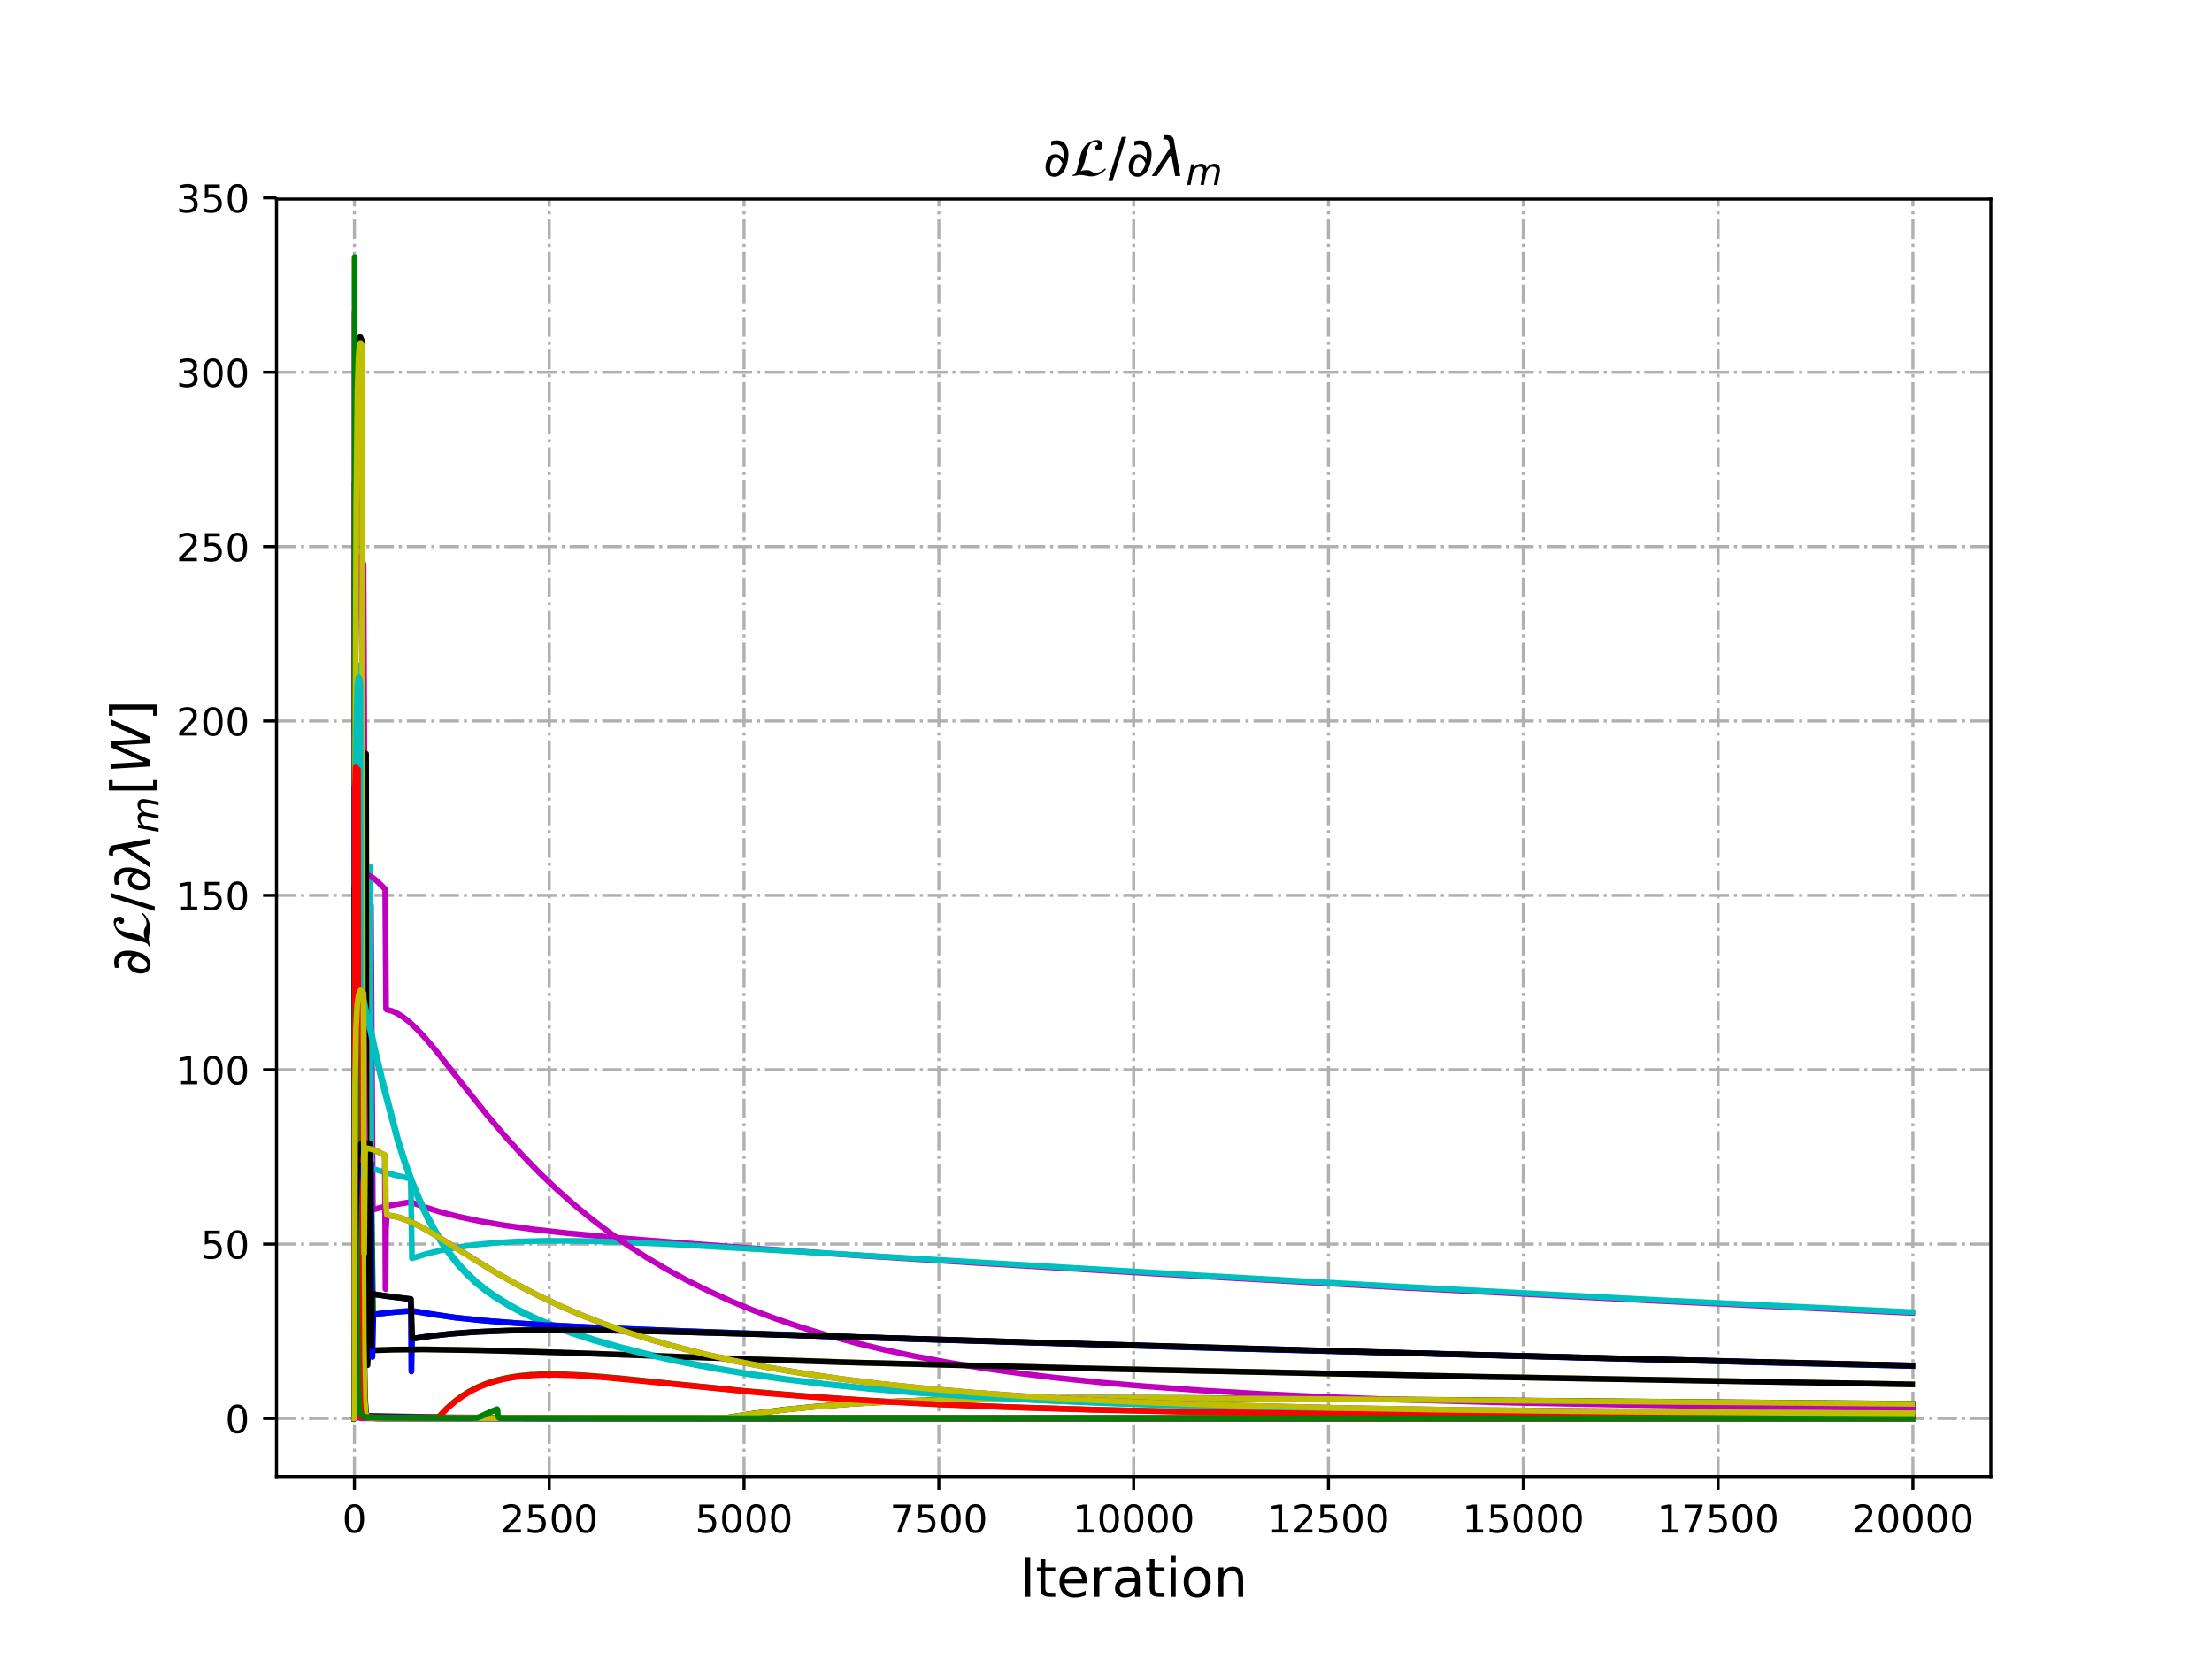 <?xml version="1.0" encoding="utf-8" standalone="no"?>
<!DOCTYPE svg PUBLIC "-//W3C//DTD SVG 1.1//EN"
  "http://www.w3.org/Graphics/SVG/1.1/DTD/svg11.dtd">
<!-- Created with matplotlib (http://matplotlib.org/) -->
<svg height="432pt" version="1.1" viewBox="0 0 576 432" width="576pt" xmlns="http://www.w3.org/2000/svg" xmlns:xlink="http://www.w3.org/1999/xlink">
 <defs>
  <style type="text/css">
*{stroke-linecap:butt;stroke-linejoin:round;}
  </style>
 </defs>
 <g id="figure_1">
  <g id="patch_1">
   <path d="M 0 432 
L 576 432 
L 576 0 
L 0 0 
z
" style="fill:#ffffff;"/>
  </g>
  <g id="axes_1">
   <g id="patch_2">
    <path d="M 72 384.48 
L 518.4 384.48 
L 518.4 51.84 
L 72 51.84 
z
" style="fill:#ffffff;"/>
   </g>
   <g id="matplotlib.axis_1">
    <g id="xtick_1">
     <g id="line2d_1">
      <path clip-path="url(#p7ceddb4a56)" d="M 92.291 384.48 
L 92.291 51.84 
" style="fill:none;stroke:#b0b0b0;stroke-dasharray:5.12,1.28,0.8,1.28;stroke-dashoffset:0;stroke-width:0.8;"/>
     </g>
     <g id="line2d_2">
      <defs>
       <path d="M 0 0 
L 0 3.5 
" id="mc421389cea" style="stroke:#000000;stroke-width:0.8;"/>
      </defs>
      <g>
       <use style="stroke:#000000;stroke-width:0.8;" x="92.291" xlink:href="#mc421389cea" y="384.48"/>
      </g>
     </g>
     <g id="text_1">
      <!-- 0 -->
      <defs>
       <path d="M 31.781 66.406 
Q 24.172 66.406 20.328 58.906 
Q 16.5 51.422 16.5 36.375 
Q 16.5 21.391 20.328 13.891 
Q 24.172 6.391 31.781 6.391 
Q 39.453 6.391 43.281 13.891 
Q 47.125 21.391 47.125 36.375 
Q 47.125 51.422 43.281 58.906 
Q 39.453 66.406 31.781 66.406 
z
M 31.781 74.219 
Q 44.047 74.219 50.516 64.516 
Q 56.984 54.828 56.984 36.375 
Q 56.984 17.969 50.516 8.266 
Q 44.047 -1.422 31.781 -1.422 
Q 19.531 -1.422 13.062 8.266 
Q 6.594 17.969 6.594 36.375 
Q 6.594 54.828 13.062 64.516 
Q 19.531 74.219 31.781 74.219 
z
" id="DejaVuSans-30"/>
      </defs>
      <g transform="translate(89.11 399.078)scale(0.1 -0.1)">
       <use xlink:href="#DejaVuSans-30"/>
      </g>
     </g>
    </g>
    <g id="xtick_2">
     <g id="line2d_3">
      <path clip-path="url(#p7ceddb4a56)" d="M 143.018 384.48 
L 143.018 51.84 
" style="fill:none;stroke:#b0b0b0;stroke-dasharray:5.12,1.28,0.8,1.28;stroke-dashoffset:0;stroke-width:0.8;"/>
     </g>
     <g id="line2d_4">
      <g>
       <use style="stroke:#000000;stroke-width:0.8;" x="143.018" xlink:href="#mc421389cea" y="384.48"/>
      </g>
     </g>
     <g id="text_2">
      <!-- 2500 -->
      <defs>
       <path d="M 19.188 8.297 
L 53.609 8.297 
L 53.609 0 
L 7.328 0 
L 7.328 8.297 
Q 12.938 14.109 22.625 23.891 
Q 32.328 33.688 34.812 36.531 
Q 39.547 41.844 41.422 45.531 
Q 43.312 49.219 43.312 52.781 
Q 43.312 58.594 39.234 62.25 
Q 35.156 65.922 28.609 65.922 
Q 23.969 65.922 18.812 64.312 
Q 13.672 62.703 7.812 59.422 
L 7.812 69.391 
Q 13.766 71.781 18.938 73 
Q 24.125 74.219 28.422 74.219 
Q 39.75 74.219 46.484 68.547 
Q 53.219 62.891 53.219 53.422 
Q 53.219 48.922 51.531 44.891 
Q 49.859 40.875 45.406 35.406 
Q 44.188 33.984 37.641 27.219 
Q 31.109 20.453 19.188 8.297 
z
" id="DejaVuSans-32"/>
       <path d="M 10.797 72.906 
L 49.516 72.906 
L 49.516 64.594 
L 19.828 64.594 
L 19.828 46.734 
Q 21.969 47.469 24.109 47.828 
Q 26.266 48.188 28.422 48.188 
Q 40.625 48.188 47.75 41.5 
Q 54.891 34.812 54.891 23.391 
Q 54.891 11.625 47.562 5.094 
Q 40.234 -1.422 26.906 -1.422 
Q 22.312 -1.422 17.547 -0.641 
Q 12.797 0.141 7.719 1.703 
L 7.719 11.625 
Q 12.109 9.234 16.797 8.062 
Q 21.484 6.891 26.703 6.891 
Q 35.156 6.891 40.078 11.328 
Q 45.016 15.766 45.016 23.391 
Q 45.016 31 40.078 35.438 
Q 35.156 39.891 26.703 39.891 
Q 22.75 39.891 18.812 39.016 
Q 14.891 38.141 10.797 36.281 
z
" id="DejaVuSans-35"/>
      </defs>
      <g transform="translate(130.293 399.078)scale(0.1 -0.1)">
       <use xlink:href="#DejaVuSans-32"/>
       <use x="63.623" xlink:href="#DejaVuSans-35"/>
       <use x="127.246" xlink:href="#DejaVuSans-30"/>
       <use x="190.869" xlink:href="#DejaVuSans-30"/>
      </g>
     </g>
    </g>
    <g id="xtick_3">
     <g id="line2d_5">
      <path clip-path="url(#p7ceddb4a56)" d="M 193.745 384.48 
L 193.745 51.84 
" style="fill:none;stroke:#b0b0b0;stroke-dasharray:5.12,1.28,0.8,1.28;stroke-dashoffset:0;stroke-width:0.8;"/>
     </g>
     <g id="line2d_6">
      <g>
       <use style="stroke:#000000;stroke-width:0.8;" x="193.745" xlink:href="#mc421389cea" y="384.48"/>
      </g>
     </g>
     <g id="text_3">
      <!-- 5000 -->
      <g transform="translate(181.02 399.078)scale(0.1 -0.1)">
       <use xlink:href="#DejaVuSans-35"/>
       <use x="63.623" xlink:href="#DejaVuSans-30"/>
       <use x="127.246" xlink:href="#DejaVuSans-30"/>
       <use x="190.869" xlink:href="#DejaVuSans-30"/>
      </g>
     </g>
    </g>
    <g id="xtick_4">
     <g id="line2d_7">
      <path clip-path="url(#p7ceddb4a56)" d="M 244.473 384.48 
L 244.473 51.84 
" style="fill:none;stroke:#b0b0b0;stroke-dasharray:5.12,1.28,0.8,1.28;stroke-dashoffset:0;stroke-width:0.8;"/>
     </g>
     <g id="line2d_8">
      <g>
       <use style="stroke:#000000;stroke-width:0.8;" x="244.473" xlink:href="#mc421389cea" y="384.48"/>
      </g>
     </g>
     <g id="text_4">
      <!-- 7500 -->
      <defs>
       <path d="M 8.203 72.906 
L 55.078 72.906 
L 55.078 68.703 
L 28.609 0 
L 18.312 0 
L 43.219 64.594 
L 8.203 64.594 
z
" id="DejaVuSans-37"/>
      </defs>
      <g transform="translate(231.748 399.078)scale(0.1 -0.1)">
       <use xlink:href="#DejaVuSans-37"/>
       <use x="63.623" xlink:href="#DejaVuSans-35"/>
       <use x="127.246" xlink:href="#DejaVuSans-30"/>
       <use x="190.869" xlink:href="#DejaVuSans-30"/>
      </g>
     </g>
    </g>
    <g id="xtick_5">
     <g id="line2d_9">
      <path clip-path="url(#p7ceddb4a56)" d="M 295.2 384.48 
L 295.2 51.84 
" style="fill:none;stroke:#b0b0b0;stroke-dasharray:5.12,1.28,0.8,1.28;stroke-dashoffset:0;stroke-width:0.8;"/>
     </g>
     <g id="line2d_10">
      <g>
       <use style="stroke:#000000;stroke-width:0.8;" x="295.2" xlink:href="#mc421389cea" y="384.48"/>
      </g>
     </g>
     <g id="text_5">
      <!-- 10000 -->
      <defs>
       <path d="M 12.406 8.297 
L 28.516 8.297 
L 28.516 63.922 
L 10.984 60.406 
L 10.984 69.391 
L 28.422 72.906 
L 38.281 72.906 
L 38.281 8.297 
L 54.391 8.297 
L 54.391 0 
L 12.406 0 
z
" id="DejaVuSans-31"/>
      </defs>
      <g transform="translate(279.294 399.078)scale(0.1 -0.1)">
       <use xlink:href="#DejaVuSans-31"/>
       <use x="63.623" xlink:href="#DejaVuSans-30"/>
       <use x="127.246" xlink:href="#DejaVuSans-30"/>
       <use x="190.869" xlink:href="#DejaVuSans-30"/>
       <use x="254.492" xlink:href="#DejaVuSans-30"/>
      </g>
     </g>
    </g>
    <g id="xtick_6">
     <g id="line2d_11">
      <path clip-path="url(#p7ceddb4a56)" d="M 345.927 384.48 
L 345.927 51.84 
" style="fill:none;stroke:#b0b0b0;stroke-dasharray:5.12,1.28,0.8,1.28;stroke-dashoffset:0;stroke-width:0.8;"/>
     </g>
     <g id="line2d_12">
      <g>
       <use style="stroke:#000000;stroke-width:0.8;" x="345.927" xlink:href="#mc421389cea" y="384.48"/>
      </g>
     </g>
     <g id="text_6">
      <!-- 12500 -->
      <g transform="translate(330.021 399.078)scale(0.1 -0.1)">
       <use xlink:href="#DejaVuSans-31"/>
       <use x="63.623" xlink:href="#DejaVuSans-32"/>
       <use x="127.246" xlink:href="#DejaVuSans-35"/>
       <use x="190.869" xlink:href="#DejaVuSans-30"/>
       <use x="254.492" xlink:href="#DejaVuSans-30"/>
      </g>
     </g>
    </g>
    <g id="xtick_7">
     <g id="line2d_13">
      <path clip-path="url(#p7ceddb4a56)" d="M 396.655 384.48 
L 396.655 51.84 
" style="fill:none;stroke:#b0b0b0;stroke-dasharray:5.12,1.28,0.8,1.28;stroke-dashoffset:0;stroke-width:0.8;"/>
     </g>
     <g id="line2d_14">
      <g>
       <use style="stroke:#000000;stroke-width:0.8;" x="396.655" xlink:href="#mc421389cea" y="384.48"/>
      </g>
     </g>
     <g id="text_7">
      <!-- 15000 -->
      <g transform="translate(380.748 399.078)scale(0.1 -0.1)">
       <use xlink:href="#DejaVuSans-31"/>
       <use x="63.623" xlink:href="#DejaVuSans-35"/>
       <use x="127.246" xlink:href="#DejaVuSans-30"/>
       <use x="190.869" xlink:href="#DejaVuSans-30"/>
       <use x="254.492" xlink:href="#DejaVuSans-30"/>
      </g>
     </g>
    </g>
    <g id="xtick_8">
     <g id="line2d_15">
      <path clip-path="url(#p7ceddb4a56)" d="M 447.382 384.48 
L 447.382 51.84 
" style="fill:none;stroke:#b0b0b0;stroke-dasharray:5.12,1.28,0.8,1.28;stroke-dashoffset:0;stroke-width:0.8;"/>
     </g>
     <g id="line2d_16">
      <g>
       <use style="stroke:#000000;stroke-width:0.8;" x="447.382" xlink:href="#mc421389cea" y="384.48"/>
      </g>
     </g>
     <g id="text_8">
      <!-- 17500 -->
      <g transform="translate(431.476 399.078)scale(0.1 -0.1)">
       <use xlink:href="#DejaVuSans-31"/>
       <use x="63.623" xlink:href="#DejaVuSans-37"/>
       <use x="127.246" xlink:href="#DejaVuSans-35"/>
       <use x="190.869" xlink:href="#DejaVuSans-30"/>
       <use x="254.492" xlink:href="#DejaVuSans-30"/>
      </g>
     </g>
    </g>
    <g id="xtick_9">
     <g id="line2d_17">
      <path clip-path="url(#p7ceddb4a56)" d="M 498.109 384.48 
L 498.109 51.84 
" style="fill:none;stroke:#b0b0b0;stroke-dasharray:5.12,1.28,0.8,1.28;stroke-dashoffset:0;stroke-width:0.8;"/>
     </g>
     <g id="line2d_18">
      <g>
       <use style="stroke:#000000;stroke-width:0.8;" x="498.109" xlink:href="#mc421389cea" y="384.48"/>
      </g>
     </g>
     <g id="text_9">
      <!-- 20000 -->
      <g transform="translate(482.203 399.078)scale(0.1 -0.1)">
       <use xlink:href="#DejaVuSans-32"/>
       <use x="63.623" xlink:href="#DejaVuSans-30"/>
       <use x="127.246" xlink:href="#DejaVuSans-30"/>
       <use x="190.869" xlink:href="#DejaVuSans-30"/>
       <use x="254.492" xlink:href="#DejaVuSans-30"/>
      </g>
     </g>
    </g>
    <g id="text_10">
     <!-- Iteration -->
     <defs>
      <path d="M 9.812 72.906 
L 19.672 72.906 
L 19.672 0 
L 9.812 0 
z
" id="DejaVuSans-49"/>
      <path d="M 18.312 70.219 
L 18.312 54.688 
L 36.812 54.688 
L 36.812 47.703 
L 18.312 47.703 
L 18.312 18.016 
Q 18.312 11.328 20.141 9.422 
Q 21.969 7.516 27.594 7.516 
L 36.812 7.516 
L 36.812 0 
L 27.594 0 
Q 17.188 0 13.234 3.875 
Q 9.281 7.766 9.281 18.016 
L 9.281 47.703 
L 2.688 47.703 
L 2.688 54.688 
L 9.281 54.688 
L 9.281 70.219 
z
" id="DejaVuSans-74"/>
      <path d="M 56.203 29.594 
L 56.203 25.203 
L 14.891 25.203 
Q 15.484 15.922 20.484 11.062 
Q 25.484 6.203 34.422 6.203 
Q 39.594 6.203 44.453 7.469 
Q 49.312 8.734 54.109 11.281 
L 54.109 2.781 
Q 49.266 0.734 44.188 -0.344 
Q 39.109 -1.422 33.891 -1.422 
Q 20.797 -1.422 13.156 6.188 
Q 5.516 13.812 5.516 26.812 
Q 5.516 40.234 12.766 48.109 
Q 20.016 56 32.328 56 
Q 43.359 56 49.781 48.891 
Q 56.203 41.797 56.203 29.594 
z
M 47.219 32.234 
Q 47.125 39.594 43.094 43.984 
Q 39.062 48.391 32.422 48.391 
Q 24.906 48.391 20.391 44.141 
Q 15.875 39.891 15.188 32.172 
z
" id="DejaVuSans-65"/>
      <path d="M 41.109 46.297 
Q 39.594 47.172 37.812 47.578 
Q 36.031 48 33.891 48 
Q 26.266 48 22.188 43.047 
Q 18.109 38.094 18.109 28.812 
L 18.109 0 
L 9.078 0 
L 9.078 54.688 
L 18.109 54.688 
L 18.109 46.188 
Q 20.953 51.172 25.484 53.578 
Q 30.031 56 36.531 56 
Q 37.453 56 38.578 55.875 
Q 39.703 55.766 41.062 55.516 
z
" id="DejaVuSans-72"/>
      <path d="M 34.281 27.484 
Q 23.391 27.484 19.188 25 
Q 14.984 22.516 14.984 16.5 
Q 14.984 11.719 18.141 8.906 
Q 21.297 6.109 26.703 6.109 
Q 34.188 6.109 38.703 11.406 
Q 43.219 16.703 43.219 25.484 
L 43.219 27.484 
z
M 52.203 31.203 
L 52.203 0 
L 43.219 0 
L 43.219 8.297 
Q 40.141 3.328 35.547 0.953 
Q 30.953 -1.422 24.312 -1.422 
Q 15.922 -1.422 10.953 3.297 
Q 6 8.016 6 15.922 
Q 6 25.141 12.172 29.828 
Q 18.359 34.516 30.609 34.516 
L 43.219 34.516 
L 43.219 35.406 
Q 43.219 41.609 39.141 45 
Q 35.062 48.391 27.688 48.391 
Q 23 48.391 18.547 47.266 
Q 14.109 46.141 10.016 43.891 
L 10.016 52.203 
Q 14.938 54.109 19.578 55.047 
Q 24.219 56 28.609 56 
Q 40.484 56 46.344 49.844 
Q 52.203 43.703 52.203 31.203 
z
" id="DejaVuSans-61"/>
      <path d="M 9.422 54.688 
L 18.406 54.688 
L 18.406 0 
L 9.422 0 
z
M 9.422 75.984 
L 18.406 75.984 
L 18.406 64.594 
L 9.422 64.594 
z
" id="DejaVuSans-69"/>
      <path d="M 30.609 48.391 
Q 23.391 48.391 19.188 42.75 
Q 14.984 37.109 14.984 27.297 
Q 14.984 17.484 19.156 11.844 
Q 23.344 6.203 30.609 6.203 
Q 37.797 6.203 41.984 11.859 
Q 46.188 17.531 46.188 27.297 
Q 46.188 37.016 41.984 42.703 
Q 37.797 48.391 30.609 48.391 
z
M 30.609 56 
Q 42.328 56 49.016 48.375 
Q 55.719 40.766 55.719 27.297 
Q 55.719 13.875 49.016 6.219 
Q 42.328 -1.422 30.609 -1.422 
Q 18.844 -1.422 12.172 6.219 
Q 5.516 13.875 5.516 27.297 
Q 5.516 40.766 12.172 48.375 
Q 18.844 56 30.609 56 
z
" id="DejaVuSans-6f"/>
      <path d="M 54.891 33.016 
L 54.891 0 
L 45.906 0 
L 45.906 32.719 
Q 45.906 40.484 42.875 44.328 
Q 39.844 48.188 33.797 48.188 
Q 26.516 48.188 22.312 43.547 
Q 18.109 38.922 18.109 30.906 
L 18.109 0 
L 9.078 0 
L 9.078 54.688 
L 18.109 54.688 
L 18.109 46.188 
Q 21.344 51.125 25.703 53.562 
Q 30.078 56 35.797 56 
Q 45.219 56 50.047 50.172 
Q 54.891 44.344 54.891 33.016 
z
" id="DejaVuSans-6e"/>
     </defs>
     <g transform="translate(265.508 415.796)scale(0.14 -0.14)">
      <use xlink:href="#DejaVuSans-49"/>
      <use x="29.492" xlink:href="#DejaVuSans-74"/>
      <use x="68.701" xlink:href="#DejaVuSans-65"/>
      <use x="130.225" xlink:href="#DejaVuSans-72"/>
      <use x="171.338" xlink:href="#DejaVuSans-61"/>
      <use x="232.617" xlink:href="#DejaVuSans-74"/>
      <use x="271.826" xlink:href="#DejaVuSans-69"/>
      <use x="299.609" xlink:href="#DejaVuSans-6f"/>
      <use x="360.791" xlink:href="#DejaVuSans-6e"/>
     </g>
    </g>
   </g>
   <g id="matplotlib.axis_2">
    <g id="ytick_1">
     <g id="line2d_19">
      <path clip-path="url(#p7ceddb4a56)" d="M 72 369.36 
L 518.4 369.36 
" style="fill:none;stroke:#b0b0b0;stroke-dasharray:5.12,1.28,0.8,1.28;stroke-dashoffset:0;stroke-width:0.8;"/>
     </g>
     <g id="line2d_20">
      <defs>
       <path d="M 0 0 
L -3.5 0 
" id="mca57989b2e" style="stroke:#000000;stroke-width:0.8;"/>
      </defs>
      <g>
       <use style="stroke:#000000;stroke-width:0.8;" x="72" xlink:href="#mca57989b2e" y="369.36"/>
      </g>
     </g>
     <g id="text_11">
      <!-- 0 -->
      <g transform="translate(58.638 373.159)scale(0.1 -0.1)">
       <use xlink:href="#DejaVuSans-30"/>
      </g>
     </g>
    </g>
    <g id="ytick_2">
     <g id="line2d_21">
      <path clip-path="url(#p7ceddb4a56)" d="M 72 323.954 
L 518.4 323.954 
" style="fill:none;stroke:#b0b0b0;stroke-dasharray:5.12,1.28,0.8,1.28;stroke-dashoffset:0;stroke-width:0.8;"/>
     </g>
     <g id="line2d_22">
      <g>
       <use style="stroke:#000000;stroke-width:0.8;" x="72" xlink:href="#mca57989b2e" y="323.954"/>
      </g>
     </g>
     <g id="text_12">
      <!-- 50 -->
      <g transform="translate(52.275 327.754)scale(0.1 -0.1)">
       <use xlink:href="#DejaVuSans-35"/>
       <use x="63.623" xlink:href="#DejaVuSans-30"/>
      </g>
     </g>
    </g>
    <g id="ytick_3">
     <g id="line2d_23">
      <path clip-path="url(#p7ceddb4a56)" d="M 72 278.549 
L 518.4 278.549 
" style="fill:none;stroke:#b0b0b0;stroke-dasharray:5.12,1.28,0.8,1.28;stroke-dashoffset:0;stroke-width:0.8;"/>
     </g>
     <g id="line2d_24">
      <g>
       <use style="stroke:#000000;stroke-width:0.8;" x="72" xlink:href="#mca57989b2e" y="278.549"/>
      </g>
     </g>
     <g id="text_13">
      <!-- 100 -->
      <g transform="translate(45.913 282.348)scale(0.1 -0.1)">
       <use xlink:href="#DejaVuSans-31"/>
       <use x="63.623" xlink:href="#DejaVuSans-30"/>
       <use x="127.246" xlink:href="#DejaVuSans-30"/>
      </g>
     </g>
    </g>
    <g id="ytick_4">
     <g id="line2d_25">
      <path clip-path="url(#p7ceddb4a56)" d="M 72 233.144 
L 518.4 233.144 
" style="fill:none;stroke:#b0b0b0;stroke-dasharray:5.12,1.28,0.8,1.28;stroke-dashoffset:0;stroke-width:0.8;"/>
     </g>
     <g id="line2d_26">
      <g>
       <use style="stroke:#000000;stroke-width:0.8;" x="72" xlink:href="#mca57989b2e" y="233.144"/>
      </g>
     </g>
     <g id="text_14">
      <!-- 150 -->
      <g transform="translate(45.913 236.943)scale(0.1 -0.1)">
       <use xlink:href="#DejaVuSans-31"/>
       <use x="63.623" xlink:href="#DejaVuSans-35"/>
       <use x="127.246" xlink:href="#DejaVuSans-30"/>
      </g>
     </g>
    </g>
    <g id="ytick_5">
     <g id="line2d_27">
      <path clip-path="url(#p7ceddb4a56)" d="M 72 187.738 
L 518.4 187.738 
" style="fill:none;stroke:#b0b0b0;stroke-dasharray:5.12,1.28,0.8,1.28;stroke-dashoffset:0;stroke-width:0.8;"/>
     </g>
     <g id="line2d_28">
      <g>
       <use style="stroke:#000000;stroke-width:0.8;" x="72" xlink:href="#mca57989b2e" y="187.738"/>
      </g>
     </g>
     <g id="text_15">
      <!-- 200 -->
      <g transform="translate(45.913 191.538)scale(0.1 -0.1)">
       <use xlink:href="#DejaVuSans-32"/>
       <use x="63.623" xlink:href="#DejaVuSans-30"/>
       <use x="127.246" xlink:href="#DejaVuSans-30"/>
      </g>
     </g>
    </g>
    <g id="ytick_6">
     <g id="line2d_29">
      <path clip-path="url(#p7ceddb4a56)" d="M 72 142.333 
L 518.4 142.333 
" style="fill:none;stroke:#b0b0b0;stroke-dasharray:5.12,1.28,0.8,1.28;stroke-dashoffset:0;stroke-width:0.8;"/>
     </g>
     <g id="line2d_30">
      <g>
       <use style="stroke:#000000;stroke-width:0.8;" x="72" xlink:href="#mca57989b2e" y="142.333"/>
      </g>
     </g>
     <g id="text_16">
      <!-- 250 -->
      <g transform="translate(45.913 146.132)scale(0.1 -0.1)">
       <use xlink:href="#DejaVuSans-32"/>
       <use x="63.623" xlink:href="#DejaVuSans-35"/>
       <use x="127.246" xlink:href="#DejaVuSans-30"/>
      </g>
     </g>
    </g>
    <g id="ytick_7">
     <g id="line2d_31">
      <path clip-path="url(#p7ceddb4a56)" d="M 72 96.928 
L 518.4 96.928 
" style="fill:none;stroke:#b0b0b0;stroke-dasharray:5.12,1.28,0.8,1.28;stroke-dashoffset:0;stroke-width:0.8;"/>
     </g>
     <g id="line2d_32">
      <g>
       <use style="stroke:#000000;stroke-width:0.8;" x="72" xlink:href="#mca57989b2e" y="96.928"/>
      </g>
     </g>
     <g id="text_17">
      <!-- 300 -->
      <defs>
       <path d="M 40.578 39.312 
Q 47.656 37.797 51.625 33 
Q 55.609 28.219 55.609 21.188 
Q 55.609 10.406 48.188 4.484 
Q 40.766 -1.422 27.094 -1.422 
Q 22.516 -1.422 17.656 -0.516 
Q 12.797 0.391 7.625 2.203 
L 7.625 11.719 
Q 11.719 9.328 16.594 8.109 
Q 21.484 6.891 26.812 6.891 
Q 36.078 6.891 40.938 10.547 
Q 45.797 14.203 45.797 21.188 
Q 45.797 27.641 41.281 31.266 
Q 36.766 34.906 28.719 34.906 
L 20.219 34.906 
L 20.219 43.016 
L 29.109 43.016 
Q 36.375 43.016 40.234 45.922 
Q 44.094 48.828 44.094 54.297 
Q 44.094 59.906 40.109 62.906 
Q 36.141 65.922 28.719 65.922 
Q 24.656 65.922 20.016 65.031 
Q 15.375 64.156 9.812 62.312 
L 9.812 71.094 
Q 15.438 72.656 20.344 73.438 
Q 25.25 74.219 29.594 74.219 
Q 40.828 74.219 47.359 69.109 
Q 53.906 64.016 53.906 55.328 
Q 53.906 49.266 50.438 45.094 
Q 46.969 40.922 40.578 39.312 
z
" id="DejaVuSans-33"/>
      </defs>
      <g transform="translate(45.913 100.727)scale(0.1 -0.1)">
       <use xlink:href="#DejaVuSans-33"/>
       <use x="63.623" xlink:href="#DejaVuSans-30"/>
       <use x="127.246" xlink:href="#DejaVuSans-30"/>
      </g>
     </g>
    </g>
    <g id="ytick_8">
     <g id="line2d_33">
      <path clip-path="url(#p7ceddb4a56)" d="M 72 51.522 
L 518.4 51.522 
" style="fill:none;stroke:#b0b0b0;stroke-dasharray:5.12,1.28,0.8,1.28;stroke-dashoffset:0;stroke-width:0.8;"/>
     </g>
     <g id="line2d_34">
      <g>
       <use style="stroke:#000000;stroke-width:0.8;" x="72" xlink:href="#mca57989b2e" y="51.522"/>
      </g>
     </g>
     <g id="text_18">
      <!-- 350 -->
      <g transform="translate(45.913 55.321)scale(0.1 -0.1)">
       <use xlink:href="#DejaVuSans-33"/>
       <use x="63.623" xlink:href="#DejaVuSans-35"/>
       <use x="127.246" xlink:href="#DejaVuSans-30"/>
      </g>
     </g>
    </g>
    <g id="text_19">
     <!-- $\partial \mathcal{L}/ \partial \lambda_{m}[W]$ -->
     <defs>
      <path d="M 21.344 -1.422 
Q 14.453 -1.422 9.969 2.734 
Q 4.641 7.672 4.641 16.609 
Q 4.641 25.875 9.328 33.109 
Q 14.156 40.531 22.859 40.531 
Q 28.562 40.531 33.062 36.969 
Q 35.688 34.859 37.5 31.344 
Q 38.141 35.297 38.141 39.797 
Q 38.141 46.391 36.578 50.203 
Q 33.109 58.641 23.922 58.641 
Q 20.453 58.641 15.094 56.5 
L 15.094 64.703 
Q 20.75 66.219 25.828 66.219 
Q 38.922 66.219 44.484 54.203 
Q 47.078 48.531 47.078 40.094 
Q 47.078 34.578 45.844 28.172 
Q 42.781 12.156 34.812 4.547 
Q 28.562 -1.422 21.344 -1.422 
z
M 12.984 15.141 
Q 12.984 10.25 15.141 7.625 
Q 17.438 4.828 20.953 4.828 
Q 24.078 4.828 26.562 7.031 
Q 30.078 10.062 32.672 14.984 
Q 34.812 19.047 35.891 23.391 
Q 31.547 33.891 24.031 33.891 
Q 17.578 33.891 14.75 25.391 
Q 12.984 20.125 12.984 15.141 
z
" id="DejaVuSans-2202"/>
      <path d="M 63.594 14.297 
L 65.297 12.5 
Q 52.297 -0.703 37.703 -0.703 
Q 33.703 -0.703 28.906 0.406 
Q 21.797 1.906 17.906 1.906 
Q 15.703 1.906 10.5 0.953 
Q 5.297 0 3 0 
L 3.594 2.406 
Q 9.094 2.406 11.406 11.703 
L 18.406 40.094 
Q 20.094 47 23.688 52.391 
Q 27.297 57.797 31.641 60.844 
Q 36 63.906 40.391 65.453 
Q 44.797 67 48.797 67 
Q 53.797 67 56.141 63.797 
Q 58.5 60.594 58.5 56 
Q 58.5 52.297 56.141 50 
Q 53.797 47.703 50.406 47.703 
Q 48.203 47.703 46.797 49.203 
Q 45.406 50.703 45.406 52.797 
Q 45.406 54.406 46.203 55.5 
Q 47 56.594 47.891 56.938 
Q 48.797 57.297 49.594 57.891 
Q 50.406 58.5 50.406 59.203 
Q 50.406 63 44.594 63 
Q 39.406 63 36.094 59.141 
Q 32.797 55.297 31.094 48.938 
Q 29.406 42.594 28.047 35.688 
Q 26.703 28.797 24.203 21.297 
Q 21.703 13.797 18.094 9.203 
L 18.094 8.797 
Q 21.297 11 29.5 11 
Q 34.797 11 38.438 8.5 
Q 42.094 6 46.297 6 
Q 54.797 6 63.594 14.297 
z
" id="STIXNonUnicode-Italic-e238"/>
      <path d="M 25.391 72.906 
L 33.688 72.906 
L 8.297 -9.281 
L 0 -9.281 
z
" id="DejaVuSans-2f"/>
      <path d="M 36.719 67.438 
L 48.828 0 
L 39.312 0 
L 31.844 40.438 
L 5.125 0 
L -4.391 0 
L 29.734 52.438 
L 28.031 62.109 
Q 26.953 68.266 21.734 68.266 
L 17.047 68.266 
L 18.5 75.984 
L 24.219 75.875 
Q 35.203 75.734 36.719 67.438 
z
" id="DejaVuSans-Oblique-3bb"/>
      <path d="M 89.797 33.016 
L 83.406 0 
L 74.422 0 
L 80.719 32.719 
Q 81.109 34.812 81.297 36.328 
Q 81.5 37.844 81.5 38.922 
Q 81.5 43.312 79.047 45.75 
Q 76.609 48.188 72.219 48.188 
Q 65.672 48.188 60.547 43.281 
Q 55.422 38.375 53.906 30.516 
L 47.906 0 
L 38.922 0 
L 45.312 32.719 
Q 45.703 34.516 45.891 36.047 
Q 46.094 37.594 46.094 38.812 
Q 46.094 43.266 43.656 45.719 
Q 41.219 48.188 36.922 48.188 
Q 30.281 48.188 25.141 43.281 
Q 20.016 38.375 18.5 30.516 
L 12.5 0 
L 3.516 0 
L 14.203 54.688 
L 23.188 54.688 
L 21.484 46.188 
Q 25.141 50.984 30.047 53.484 
Q 34.969 56 40.578 56 
Q 46.531 56 50.359 52.875 
Q 54.203 49.75 54.984 44.188 
Q 59.078 49.953 64.469 52.969 
Q 69.875 56 75.875 56 
Q 82.906 56 86.734 51.953 
Q 90.578 47.906 90.578 40.484 
Q 90.578 38.875 90.375 36.938 
Q 90.188 35.016 89.797 33.016 
z
" id="DejaVuSans-Oblique-6d"/>
      <path d="M 8.594 75.984 
L 29.297 75.984 
L 29.297 69 
L 17.578 69 
L 17.578 -6.203 
L 29.297 -6.203 
L 29.297 -13.188 
L 8.594 -13.188 
z
" id="DejaVuSans-5b"/>
      <path d="M 9.625 72.906 
L 19.188 72.906 
L 22.703 10.891 
L 50.203 72.906 
L 61.188 72.906 
L 64.797 10.891 
L 92 72.906 
L 102 72.906 
L 69.578 0 
L 57.172 0 
L 53.812 60.797 
L 26.516 0 
L 14.109 0 
z
" id="DejaVuSans-Oblique-57"/>
      <path d="M 30.422 75.984 
L 30.422 -13.188 
L 9.719 -13.188 
L 9.719 -6.203 
L 21.391 -6.203 
L 21.391 69 
L 9.719 69 
L 9.719 75.984 
z
" id="DejaVuSans-5d"/>
     </defs>
     <g transform="translate(39.001 254.14)rotate(-90)scale(0.14 -0.14)">
      <use transform="translate(0 0.016)" xlink:href="#DejaVuSans-2202"/>
      <use transform="translate(51.709 0.016)" xlink:href="#STIXNonUnicode-Italic-e238"/>
      <use transform="translate(121.009 0.016)" xlink:href="#DejaVuSans-2f"/>
      <use transform="translate(154.7 0.016)" xlink:href="#DejaVuSans-2202"/>
      <use transform="translate(206.409 0.016)" xlink:href="#DejaVuSans-Oblique-3bb"/>
      <use transform="translate(265.589 -16.391)scale(0.7)" xlink:href="#DejaVuSans-Oblique-6d"/>
      <use transform="translate(336.512 0.016)" xlink:href="#DejaVuSans-5b"/>
      <use transform="translate(375.526 0.016)" xlink:href="#DejaVuSans-Oblique-57"/>
      <use transform="translate(474.403 0.016)" xlink:href="#DejaVuSans-5d"/>
     </g>
    </g>
   </g>
   <g id="line2d_35">
    <path clip-path="url(#p7ceddb4a56)" d="M 92.291 369.36 
L 92.311 369.36 
L 92.331 254.978 
L 92.433 270.934 
L 92.494 273.119 
L 92.534 270.984 
L 92.94 246.943 
L 93.245 240.859 
L 93.549 238.386 
L 93.914 237.14 
L 94.34 236.463 
L 94.888 235.978 
L 95.598 235.696 
L 96.39 235.6 
L 96.593 235.843 
L 97.08 314.769 
L 97.222 314.989 
L 98.784 314.554 
L 101.99 313.822 
L 106.129 313.137 
L 107.205 313.093 
L 110.735 314.38 
L 114.915 315.667 
L 119.44 316.828 
L 124.817 317.966 
L 131.391 319.089 
L 139.102 320.15 
L 147.766 321.124 
L 159.839 322.256 
L 176.985 323.641 
L 195.003 324.981 
L 224.324 326.969 
L 253.685 328.829 
L 299.968 331.618 
L 365.751 335.334 
L 430.155 338.681 
L 493.077 341.668 
L 497.926 341.886 
L 497.926 341.886 
" style="fill:none;stroke:#bf00bf;stroke-linecap:square;stroke-width:1.5;"/>
   </g>
   <g id="line2d_36">
    <path clip-path="url(#p7ceddb4a56)" d="M 92.291 369.36 
L 92.311 369.36 
L 92.331 266.265 
L 92.392 274.853 
L 92.879 237.237 
L 93.184 229.98 
L 93.468 227.292 
L 93.792 226.063 
L 94.137 225.554 
L 94.563 225.299 
L 95.05 225.252 
L 95.842 225.444 
L 96.329 225.65 
L 96.735 303.526 
L 96.917 304.284 
L 97.993 304.613 
L 102.944 306.005 
L 106.961 306.96 
L 107.266 327.639 
L 107.448 327.619 
L 111.06 326.504 
L 114.875 325.569 
L 119.136 324.765 
L 123.722 324.128 
L 129.058 323.619 
L 134.963 323.281 
L 142.024 323.107 
L 150.85 323.138 
L 161.321 323.413 
L 175.362 324.026 
L 204.561 325.706 
L 312.691 332.127 
L 363.215 334.956 
L 433.28 338.607 
L 497.176 341.642 
L 498.008 341.679 
L 498.008 341.679 
" style="fill:none;stroke:#00bfbf;stroke-linecap:square;stroke-width:1.5;"/>
   </g>
   <g id="line2d_37">
    <path clip-path="url(#p7ceddb4a56)" d="M 92.291 369.36 
L 92.311 369.36 
L 92.331 199.92 
L 92.392 278.599 
L 92.636 346.847 
L 92.879 360.321 
L 93.163 365.725 
L 93.488 367.892 
L 93.772 368.584 
L 94.158 368.916 
L 94.827 369.088 
L 95.679 369.193 
L 98.033 369.257 
L 234.855 369.329 
L 497.825 369.344 
L 497.825 369.344 
" style="fill:none;stroke:#ff0000;stroke-linecap:square;stroke-width:1.5;"/>
   </g>
   <g id="line2d_38">
    <path clip-path="url(#p7ceddb4a56)" d="M 92.291 369.36 
L 92.311 369.36 
L 92.331 302.16 
L 92.413 330.935 
L 92.656 354.858 
L 92.961 363.817 
L 93.265 367.138 
L 93.569 368.386 
L 93.894 368.875 
L 94.3 369.073 
L 95.395 369.226 
L 99.393 369.312 
L 497.947 369.343 
L 497.947 369.343 
" style="fill:none;stroke:#008000;stroke-linecap:square;stroke-width:1.5;"/>
   </g>
   <g id="line2d_39">
    <path clip-path="url(#p7ceddb4a56)" d="M 92.291 369.36 
L 92.311 369.36 
L 92.331 304.884 
L 92.413 327.894 
L 92.676 352.801 
L 92.981 362.757 
L 93.285 366.663 
L 93.59 368.17 
L 93.914 368.767 
L 94.3 369.004 
L 95.233 369.179 
L 98.317 369.303 
L 497.906 369.335 
L 497.906 369.335 
" style="fill:none;stroke:#0000ff;stroke-linecap:square;stroke-width:1.5;"/>
   </g>
   <g id="line2d_40">
    <path clip-path="url(#p7ceddb4a56)" d="M 92.291 369.36 
L 92.311 369.36 
L 92.331 245.857 
L 92.413 299.937 
L 92.636 341.944 
L 92.94 358.661 
L 93.245 365.06 
L 93.549 367.532 
L 93.853 368.478 
L 94.198 368.866 
L 94.746 369.074 
L 95.537 369.202 
L 97.627 369.306 
L 126.522 369.324 
L 497.926 369.341 
L 497.926 369.341 
" style="fill:none;stroke:#000000;stroke-linecap:square;stroke-width:1.5;"/>
   </g>
   <g id="line2d_41">
    <path clip-path="url(#p7ceddb4a56)" d="M 92.291 369.36 
L 92.311 369.36 
L 92.331 245.385 
L 92.413 263.753 
L 92.9 211.269 
L 93.204 201.536 
L 93.508 197.852 
L 93.833 196.416 
L 94.158 195.924 
L 94.523 195.77 
L 94.888 195.839 
L 95.314 196.109 
L 95.7 347.511 
L 95.842 351.728 
L 95.984 351.769 
L 97.485 351.581 
L 102.923 351.4 
L 110.37 351.344 
L 121.652 351.506 
L 137.418 351.899 
L 176.823 353.245 
L 224.75 354.85 
L 285.115 356.359 
L 385.515 358.495 
L 497.987 360.486 
L 497.987 360.486 
" style="fill:none;stroke:#bfbf00;stroke-linecap:square;stroke-width:1.5;"/>
   </g>
   <g id="line2d_42">
    <path clip-path="url(#p7ceddb4a56)" d="M 92.291 369.36 
L 92.311 369.36 
L 92.331 214.073 
L 92.413 239.387 
L 92.798 325.882 
L 93.103 352.082 
L 93.427 362.551 
L 93.711 366 
L 94.036 367.515 
L 94.361 368.067 
L 95.091 368.624 
L 95.619 368.964 
L 95.984 369.125 
L 97.181 369.212 
L 99.819 369.232 
L 210.019 369.285 
L 497.967 369.314 
L 497.967 369.314 
" style="fill:none;stroke:#bf00bf;stroke-linecap:square;stroke-width:1.5;"/>
   </g>
   <g id="line2d_43">
    <path clip-path="url(#p7ceddb4a56)" d="M 92.291 369.36 
L 92.311 369.36 
L 92.331 187.024 
L 92.413 220.312 
L 92.758 317.347 
L 93.082 350.341 
L 93.346 360.576 
L 93.63 365.179 
L 93.955 367.193 
L 94.259 367.902 
L 95.01 368.716 
L 95.72 369.011 
L 96.288 369.12 
L 99.372 369.21 
L 137.398 369.269 
L 498.069 369.317 
L 498.069 369.317 
" style="fill:none;stroke:#00bfbf;stroke-linecap:square;stroke-width:1.5;"/>
   </g>
   <g id="line2d_44">
    <path clip-path="url(#p7ceddb4a56)" d="M 92.291 369.36 
L 92.311 369.36 
L 92.331 146.748 
L 92.413 193.127 
L 92.758 305.795 
L 93.082 345.568 
L 93.366 358.966 
L 93.65 364.433 
L 93.955 366.749 
L 94.259 367.65 
L 94.868 368.489 
L 95.314 368.761 
L 96.917 369.148 
L 98.175 369.2 
L 135.774 369.257 
L 498.109 369.306 
L 498.109 369.306 
" style="fill:none;stroke:#ff0000;stroke-linecap:square;stroke-width:1.5;"/>
   </g>
   <g id="line2d_45">
    <path clip-path="url(#p7ceddb4a56)" d="M 92.291 369.36 
L 92.311 369.36 
L 92.474 278.654 
L 92.514 287.018 
L 92.859 340.952 
L 93.163 357.717 
L 93.468 364.032 
L 93.772 366.43 
L 94.097 367.442 
L 95.05 368.863 
L 95.578 369.013 
L 96.613 369.129 
L 100.184 369.188 
L 148.334 369.292 
L 326.549 369.314 
L 497.906 369.327 
L 497.906 369.327 
" style="fill:none;stroke:#008000;stroke-linecap:square;stroke-width:1.5;"/>
   </g>
   <g id="line2d_46">
    <path clip-path="url(#p7ceddb4a56)" d="M 92.291 369.36 
L 92.311 369.36 
L 92.474 320.698 
L 92.656 335.907 
L 93.021 357.816 
L 93.326 364.364 
L 93.549 366.407 
L 93.894 367.726 
L 94.259 368.187 
L 94.421 368.362 
L 94.827 368.977 
L 95.294 369.151 
L 96.978 369.29 
L 100.509 369.307 
L 139.386 369.327 
L 498.048 369.335 
L 498.048 369.335 
" style="fill:none;stroke:#0000ff;stroke-linecap:square;stroke-width:1.5;"/>
   </g>
   <g id="line2d_47">
    <path clip-path="url(#p7ceddb4a56)" d="M 92.291 369.36 
L 92.311 369.36 
L 92.331 125.729 
L 92.433 185.224 
L 92.839 111.875 
L 93.143 94.627 
L 93.427 89.193 
L 93.65 87.913 
L 93.752 87.772 
L 93.874 87.826 
L 94.158 88.544 
L 94.32 89.168 
L 94.645 319.36 
L 94.827 351.061 
L 95.071 364.336 
L 95.335 367.905 
L 95.558 368.69 
L 95.903 369.023 
L 96.39 369.131 
L 98.662 369.208 
L 141.983 369.291 
L 189.119 369.213 
L 196.038 368.129 
L 203.871 367.133 
L 212.859 366.238 
L 222.701 365.502 
L 234.104 364.894 
L 246.989 364.444 
L 262.085 364.143 
L 281.565 363.991 
L 308.45 364.03 
L 349.6 364.325 
L 498.008 365.549 
L 498.008 365.549 
" style="fill:none;stroke:#000000;stroke-linecap:square;stroke-width:1.5;"/>
   </g>
   <g id="line2d_48">
    <path clip-path="url(#p7ceddb4a56)" d="M 92.291 369.36 
L 92.311 369.36 
L 92.331 190.761 
L 92.392 278.281 
L 92.534 331.246 
L 92.839 355.927 
L 93.143 363.798 
L 93.447 366.731 
L 93.752 367.846 
L 94.259 368.559 
L 95.558 369.055 
L 97.81 369.134 
L 114.124 369.242 
L 159.778 369.307 
L 407.733 369.344 
L 497.967 369.346 
L 497.967 369.346 
" style="fill:none;stroke:#bfbf00;stroke-linecap:square;stroke-width:1.5;"/>
   </g>
   <g id="line2d_49">
    <path clip-path="url(#p7ceddb4a56)" d="M 92.291 369.36 
L 92.311 369.36 
L 92.331 81.304 
L 92.433 177.718 
L 92.453 177.378 
L 92.879 154.003 
L 93.204 148.441 
L 93.529 145.994 
L 93.853 145.003 
L 93.934 145.125 
L 94.665 146.92 
L 95.01 227.638 
L 95.172 227.74 
L 96.045 227.997 
L 97.059 228.555 
L 98.256 229.507 
L 99.738 230.974 
L 100.306 231.61 
L 100.529 262.699 
L 100.691 262.895 
L 102.091 263.258 
L 103.41 263.857 
L 104.892 264.783 
L 106.535 266.071 
L 108.463 267.868 
L 110.796 270.364 
L 113.718 273.833 
L 119.034 280.576 
L 126.887 290.413 
L 131.452 295.778 
L 135.876 300.662 
L 140.38 305.305 
L 144.783 309.524 
L 149.288 313.526 
L 153.793 317.231 
L 158.662 320.926 
L 163.634 324.394 
L 168.321 327.407 
L 173.414 330.424 
L 178.852 333.376 
L 184.351 336.105 
L 190.134 338.726 
L 195.835 341.081 
L 202.044 343.407 
L 208.172 345.484 
L 214.99 347.565 
L 222.701 349.658 
L 230.31 351.486 
L 238.243 353.171 
L 247.09 354.82 
L 256.201 356.298 
L 265.859 357.655 
L 274.929 358.761 
L 286.576 359.979 
L 297.655 360.958 
L 312.752 362.063 
L 328.761 363.003 
L 345.116 363.77 
L 361.003 364.37 
L 393.185 365.267 
L 425.508 365.879 
L 452.191 366.246 
L 498.089 366.697 
L 498.089 366.697 
" style="fill:none;stroke:#bf00bf;stroke-linecap:square;stroke-width:1.5;"/>
   </g>
   <g id="line2d_50">
    <path clip-path="url(#p7ceddb4a56)" d="M 92.291 369.36 
L 92.311 369.36 
L 92.433 215.54 
L 92.717 183.638 
L 92.981 175.441 
L 93.224 173.377 
L 93.326 173.237 
L 93.447 173.486 
L 93.691 174.798 
L 93.833 175.819 
L 94.077 257.039 
L 94.279 257.703 
L 94.746 259.044 
L 95.477 262.714 
L 97.607 272.916 
L 99.413 280.481 
L 103.654 296.664 
L 105.48 302.428 
L 107.347 307.591 
L 109.274 312.27 
L 111.202 316.381 
L 113.211 320.151 
L 115.22 323.467 
L 117.228 326.349 
L 119.339 328.979 
L 121.53 331.357 
L 123.884 333.58 
L 126.38 335.622 
L 128.977 337.448 
L 132.771 339.796 
L 136.261 341.668 
L 140.117 343.478 
L 144.439 345.262 
L 149.816 347.213 
L 155.538 349.043 
L 161.503 350.742 
L 168.95 352.627 
L 177.026 354.429 
L 186.806 356.33 
L 194.557 357.639 
L 204.317 359.056 
L 214.483 360.31 
L 226.211 361.528 
L 239.603 362.675 
L 255.166 363.748 
L 275.903 364.843 
L 296.154 365.638 
L 314.76 366.193 
L 339.069 366.735 
L 376.769 367.299 
L 407.693 367.603 
L 453.713 367.904 
L 497.906 368.096 
L 497.906 368.096 
" style="fill:none;stroke:#00bfbf;stroke-linecap:square;stroke-width:1.5;"/>
   </g>
   <g id="line2d_51">
    <path clip-path="url(#p7ceddb4a56)" d="M 92.291 369.36 
L 92.331 369.36 
L 92.474 367.635 
L 92.676 367.358 
L 93.103 367.266 
L 93.265 367.322 
L 94.036 368.824 
L 94.32 368.911 
L 97.688 368.981 
L 114.55 369.172 
L 153.123 369.197 
L 191.899 369.259 
L 498.028 369.352 
L 498.028 369.352 
" style="fill:none;stroke:#ff0000;stroke-linecap:square;stroke-width:1.5;"/>
   </g>
   <g id="line2d_52">
    <path clip-path="url(#p7ceddb4a56)" d="M 92.291 369.36 
L 92.311 369.36 
L 92.331 66.96 
L 92.392 173.762 
L 92.534 196.851 
L 92.778 197.593 
L 93.224 197.964 
L 93.549 337.386 
L 93.752 357.991 
L 94.056 366.419 
L 94.3 368.01 
L 94.543 368.426 
L 95.071 368.646 
L 96.187 368.702 
L 114.124 369.022 
L 114.388 368.822 
L 116.092 367.003 
L 118.162 365.126 
L 120.15 363.619 
L 122.179 362.339 
L 124.269 361.254 
L 126.643 360.265 
L 129.302 359.413 
L 132.021 358.773 
L 135.125 358.275 
L 138.311 357.968 
L 142.531 357.808 
L 146.955 357.86 
L 152.575 358.146 
L 161.503 358.896 
L 176.518 360.452 
L 193.461 362.161 
L 208.213 363.436 
L 224.121 364.561 
L 240.638 365.485 
L 259.326 366.294 
L 284.466 367.083 
L 314.578 367.715 
L 347.287 368.153 
L 394.443 368.525 
L 497.5 368.875 
L 497.926 368.876 
L 497.926 368.876 
" style="fill:none;stroke:#008000;stroke-linecap:square;stroke-width:1.5;"/>
   </g>
   <g id="line2d_53">
    <path clip-path="url(#p7ceddb4a56)" d="M 92.291 369.36 
L 92.311 369.36 
L 92.331 204.992 
L 92.413 290.387 
L 92.636 355.703 
L 92.859 365.949 
L 93.082 367.834 
L 93.305 368.209 
L 93.65 368.309 
L 93.914 368.406 
L 94.158 368.717 
L 94.604 368.769 
L 109.579 369.06 
L 140.117 369.222 
L 267.138 369.333 
L 321.416 369.344 
L 498.069 369.353 
L 498.069 369.353 
" style="fill:none;stroke:#0000ff;stroke-linecap:square;stroke-width:1.5;"/>
   </g>
   <g id="line2d_54">
    <path clip-path="url(#p7ceddb4a56)" d="M 92.291 369.36 
L 92.311 369.36 
L 92.331 231.143 
L 92.392 276.738 
L 92.656 355.922 
L 92.9 366.483 
L 93.123 368.282 
L 93.366 368.681 
L 93.772 368.786 
L 94.036 368.911 
L 94.32 369.02 
L 95.903 369.06 
L 113.13 369.218 
L 156.633 369.302 
L 335.356 369.352 
L 498.109 369.356 
L 498.109 369.356 
" style="fill:none;stroke:#000000;stroke-linecap:square;stroke-width:1.5;"/>
   </g>
   <g id="line2d_55">
    <path clip-path="url(#p7ceddb4a56)" d="M 92.291 369.36 
L 92.331 369.36 
L 92.474 367.635 
L 92.737 367.427 
L 93.224 367.413 
L 93.346 367.746 
L 93.65 368.608 
L 94.259 369.117 
L 105.906 369.249 
L 498.069 369.356 
L 498.069 369.356 
" style="fill:none;stroke:#bfbf00;stroke-linecap:square;stroke-width:1.5;"/>
   </g>
   <g id="line2d_56">
    <path clip-path="url(#p7ceddb4a56)" d="M 92.291 369.36 
L 92.392 369.283 
L 92.616 369.022 
L 93.082 368.975 
L 93.204 369.07 
L 93.346 369.185 
L 94.036 369.322 
L 96.085 369.335 
L 498.109 369.36 
L 498.109 369.36 
" style="fill:none;stroke:#bf00bf;stroke-linecap:square;stroke-width:1.5;"/>
   </g>
   <g id="line2d_57">
    <path clip-path="url(#p7ceddb4a56)" d="M 92.291 369.36 
L 92.311 369.36 
L 92.494 278.623 
L 92.717 256.224 
L 92.9 337.739 
L 93.143 359.437 
L 93.407 365.913 
L 93.671 367.689 
L 93.975 368.28 
L 94.523 368.766 
L 94.888 369.024 
L 95.537 369.125 
L 98.642 369.18 
L 122.829 369.286 
L 124.371 369.181 
L 127.516 367.728 
L 129.403 366.957 
L 129.484 367.073 
L 129.789 368.817 
L 130.133 369.17 
L 130.702 369.23 
L 139.406 369.251 
L 229.315 369.309 
L 498.048 369.337 
L 498.048 369.337 
" style="fill:none;stroke:#00bfbf;stroke-linecap:square;stroke-width:1.5;"/>
   </g>
   <g id="line2d_58">
    <path clip-path="url(#p7ceddb4a56)" d="M 92.291 369.36 
L 92.331 369.36 
L 92.413 331.174 
L 92.474 335.383 
L 92.758 359.446 
L 93.042 365.743 
L 93.346 367.829 
L 93.65 368.562 
L 94.036 368.871 
L 94.645 368.989 
L 97.526 369.175 
L 144.743 369.276 
L 283.959 369.338 
L 497.805 369.35 
L 497.805 369.35 
" style="fill:none;stroke:#ff0000;stroke-linecap:square;stroke-width:1.5;"/>
   </g>
   <g id="line2d_59">
    <path clip-path="url(#p7ceddb4a56)" d="M 92.291 369.36 
L 92.331 369.36 
L 92.453 344.92 
L 92.818 313.13 
L 93.103 307.432 
L 93.447 304.805 
L 93.772 303.866 
L 94.158 303.389 
L 94.746 303.041 
L 95.517 302.844 
L 96.511 302.796 
L 96.613 302.853 
L 96.694 307.8 
L 97.14 341.22 
L 97.323 342.208 
L 97.526 342.257 
L 100.265 341.901 
L 105.034 341.458 
L 107.448 341.381 
L 113.049 342.347 
L 119.217 343.173 
L 126.988 343.967 
L 136.769 344.709 
L 152.007 345.553 
L 172.968 346.442 
L 244.797 348.905 
L 319.306 351.128 
L 464.142 354.906 
L 498.069 355.685 
L 498.069 355.685 
" style="fill:none;stroke:#008000;stroke-linecap:square;stroke-width:1.5;"/>
   </g>
   <g id="line2d_60">
    <path clip-path="url(#p7ceddb4a56)" d="M 92.291 369.36 
L 92.331 369.36 
L 92.514 323.057 
L 92.798 307.774 
L 93.103 301.573 
L 93.427 299.099 
L 93.752 298.191 
L 94.097 297.829 
L 94.604 297.641 
L 95.314 297.622 
L 96.349 297.794 
L 96.43 303.069 
L 96.836 335.807 
L 97.019 336.876 
L 97.262 336.995 
L 100.691 337.504 
L 106.961 338.282 
L 107.103 356.685 
L 107.124 357.146 
L 107.286 349.322 
L 107.469 348.64 
L 107.753 348.54 
L 111.689 347.948 
L 116.904 347.36 
L 122.524 346.917 
L 130.215 346.547 
L 140.218 346.344 
L 151.662 346.352 
L 167.712 346.607 
L 193.806 347.302 
L 270.303 349.587 
L 323.364 351.123 
L 355.261 352.011 
L 454.037 354.553 
L 497.906 355.574 
L 497.906 355.574 
" style="fill:none;stroke:#0000ff;stroke-linecap:square;stroke-width:1.5;"/>
   </g>
   <g id="line2d_61">
    <path clip-path="url(#p7ceddb4a56)" d="M 92.291 369.36 
L 92.331 369.36 
L 92.453 280.78 
L 92.778 226.534 
L 93.082 207.545 
L 93.346 200.912 
L 93.63 197.921 
L 93.955 196.626 
L 94.259 196.201 
L 94.645 196.056 
L 95.03 196.155 
L 95.314 196.334 
L 95.477 320.776 
L 95.7 355.474 
L 95.882 351.88 
L 96.126 351.786 
L 97.465 351.616 
L 102.315 351.445 
L 110.431 351.374 
L 125.73 351.621 
L 145.798 352.182 
L 195.876 353.974 
L 221.361 354.775 
L 285.866 356.396 
L 384.196 358.485 
L 497.866 360.497 
L 497.866 360.497 
" style="fill:none;stroke:#000000;stroke-linecap:square;stroke-width:1.5;"/>
   </g>
   <g id="line2d_62">
    <path clip-path="url(#p7ceddb4a56)" d="M 92.291 369.36 
L 92.331 369.36 
L 92.453 214.286 
L 92.778 131.134 
L 93.082 102.441 
L 93.346 93.242 
L 93.63 89.872 
L 93.853 89.301 
L 93.975 89.373 
L 94.178 89.844 
L 94.32 90.338 
L 94.482 291.015 
L 94.726 349.21 
L 94.969 364.025 
L 95.213 367.834 
L 95.456 368.828 
L 95.7 369.101 
L 96.187 369.229 
L 97.911 369.281 
L 113.759 369.312 
L 189.241 369.207 
L 196.079 368.141 
L 204.54 367.079 
L 212.738 366.272 
L 222.437 365.544 
L 234.266 364.914 
L 246.035 364.499 
L 258.068 364.233 
L 274.341 364.052 
L 303.032 364.035 
L 350.432 364.358 
L 497.886 365.567 
L 497.886 365.567 
" style="fill:none;stroke:#bfbf00;stroke-linecap:square;stroke-width:1.5;"/>
   </g>
   <g id="line2d_63">
    <path clip-path="url(#p7ceddb4a56)" d="M 92.291 369.36 
L 92.331 369.36 
L 92.474 282.049 
L 92.737 266.855 
L 93.021 261.705 
L 93.366 259.167 
L 93.65 258.267 
L 93.874 257.914 
L 94.117 258.028 
L 94.685 258.718 
L 95.071 297.96 
L 95.253 298.894 
L 95.659 299.012 
L 96.938 299.308 
L 98.459 299.901 
L 100.204 300.788 
L 100.387 335.695 
L 100.407 334.342 
L 100.509 320.012 
L 100.732 316.583 
L 100.975 316.464 
L 102.355 316.657 
L 104.222 317.132 
L 106.373 317.918 
L 108.889 319.088 
L 112.034 320.818 
L 116.417 323.517 
L 128.997 331.325 
L 134.638 334.507 
L 140.177 337.381 
L 145.839 340.062 
L 151.419 342.463 
L 157.445 344.811 
L 163.35 346.888 
L 169.721 348.908 
L 176.904 350.942 
L 184.148 352.764 
L 191.98 354.508 
L 200.421 356.154 
L 209.045 357.618 
L 218.967 359.068 
L 229.092 360.328 
L 240.8 361.554 
L 253.421 362.648 
L 267.706 363.655 
L 284.243 364.58 
L 302.403 365.367 
L 323.688 366.061 
L 349.052 366.66 
L 380.787 367.173 
L 481.673 367.966 
L 497.825 368.035 
L 497.825 368.035 
" style="fill:none;stroke:#bf00bf;stroke-linecap:square;stroke-width:1.5;"/>
   </g>
   <g id="line2d_64">
    <path clip-path="url(#p7ceddb4a56)" d="M 92.291 369.36 
L 92.331 369.36 
L 92.534 221.704 
L 92.758 190.079 
L 93.042 179.053 
L 93.305 176.52 
L 93.427 176.376 
L 93.447 176.397 
L 93.59 176.822 
L 93.833 178.254 
L 93.914 283.142 
L 93.975 264.005 
L 94.137 259.039 
L 94.259 259.218 
L 94.766 260.549 
L 95.152 262.338 
L 97.587 273.965 
L 99.393 281.467 
L 103.552 297.182 
L 105.379 302.932 
L 107.245 308.081 
L 109.153 312.699 
L 111.121 316.882 
L 113.109 320.596 
L 115.118 323.9 
L 117.127 326.774 
L 119.176 329.326 
L 121.408 331.743 
L 123.782 333.976 
L 126.197 335.948 
L 128.794 337.773 
L 132.467 340.035 
L 135.815 341.835 
L 139.569 343.604 
L 143.81 345.362 
L 148.761 347.172 
L 154.259 348.949 
L 160.732 350.803 
L 167.611 352.551 
L 176.153 354.463 
L 185.852 356.347 
L 194.415 357.787 
L 203.445 359.09 
L 214.381 360.43 
L 226.191 361.64 
L 238.649 362.699 
L 254.192 363.771 
L 268.883 364.58 
L 287.55 365.388 
L 304.209 365.948 
L 324.886 366.484 
L 354.267 367.031 
L 406.333 367.619 
L 452.272 367.919 
L 498.069 368.116 
L 498.069 368.116 
" style="fill:none;stroke:#00bfbf;stroke-linecap:square;stroke-width:1.5;"/>
   </g>
   <g id="line2d_65">
    <path clip-path="url(#p7ceddb4a56)" d="M 92.291 369.36 
L 92.331 369.36 
L 92.453 204.714 
L 92.616 199.81 
L 93.224 200.402 
L 93.346 309.232 
L 93.59 353.389 
L 93.853 365.105 
L 94.117 368.01 
L 94.361 368.721 
L 94.645 368.92 
L 95.477 369.025 
L 105.784 369.145 
L 114.246 369.094 
L 115.098 368.138 
L 116.985 366.272 
L 118.933 364.642 
L 120.942 363.235 
L 123.072 362.001 
L 125.345 360.936 
L 127.841 360.016 
L 130.519 359.269 
L 133.461 358.686 
L 136.748 358.268 
L 140.502 358.026 
L 144.885 357.98 
L 150.181 358.162 
L 157.039 358.641 
L 167.854 359.672 
L 198.392 362.704 
L 213.631 363.922 
L 229.498 364.947 
L 245.508 365.768 
L 265.819 366.566 
L 288.362 367.211 
L 307.537 367.615 
L 340.733 368.098 
L 368.998 368.367 
L 498.109 368.883 
L 498.109 368.883 
" style="fill:none;stroke:#ff0000;stroke-linecap:square;stroke-width:1.5;"/>
   </g>
   <g id="line2d_66">
    <path clip-path="url(#p7ceddb4a56)" d="M 92.291 369.36 
L 92.331 369.36 
L 92.737 262.554 
L 92.758 268.029 
L 93.021 341.508 
L 93.305 361.958 
L 93.569 366.607 
L 93.833 367.903 
L 94.158 368.396 
L 94.99 369.032 
L 95.578 369.125 
L 98.703 369.182 
L 122.748 369.286 
L 124.452 369.183 
L 127.759 367.678 
L 129.464 366.992 
L 129.646 368.723 
L 129.89 369.148 
L 130.215 369.272 
L 131.27 369.298 
L 497.967 369.349 
L 497.967 369.349 
" style="fill:none;stroke:#008000;stroke-linecap:square;stroke-width:1.5;"/>
   </g>
   <g id="line2d_67">
    <path clip-path="url(#p7ceddb4a56)" d="M 92.291 369.36 
L 92.331 369.36 
L 92.453 327.813 
L 92.758 314.846 
L 93.082 307.685 
L 93.346 305.321 
L 93.691 304.031 
L 94.016 303.523 
L 94.543 303.136 
L 95.233 302.897 
L 96.349 302.766 
L 96.593 302.84 
L 96.735 342.278 
L 96.978 353.346 
L 97.201 342.796 
L 97.384 342.319 
L 97.749 342.23 
L 101.889 341.73 
L 107.164 341.328 
L 118.385 343.074 
L 125.852 343.864 
L 134.05 344.524 
L 145.068 345.202 
L 161.99 345.999 
L 203.81 347.572 
L 239.4 348.736 
L 319.326 351.128 
L 464.122 354.905 
L 497.866 355.68 
L 497.866 355.68 
" style="fill:none;stroke:#0000ff;stroke-linecap:square;stroke-width:1.5;"/>
   </g>
   <g id="line2d_68">
    <path clip-path="url(#p7ceddb4a56)" d="M 92.291 369.36 
L 92.331 369.36 
L 92.514 323.057 
L 92.798 307.774 
L 93.103 301.573 
L 93.427 299.099 
L 93.752 298.191 
L 94.097 297.829 
L 94.604 297.641 
L 95.314 297.622 
L 96.329 297.789 
L 96.451 338.57 
L 96.674 350.51 
L 96.694 347.84 
L 96.856 337.907 
L 97.039 337.036 
L 97.262 337.001 
L 102.274 337.718 
L 106.982 338.285 
L 107.022 339.029 
L 107.347 348.324 
L 107.529 348.556 
L 108.016 348.495 
L 112.521 347.841 
L 118.162 347.245 
L 124.188 346.817 
L 132.67 346.473 
L 142.065 346.331 
L 154.807 346.385 
L 174.023 346.753 
L 206.042 347.666 
L 279.657 349.863 
L 377.743 352.618 
L 452.799 354.523 
L 497.825 355.572 
L 497.825 355.572 
" style="fill:none;stroke:#000000;stroke-linecap:square;stroke-width:1.5;"/>
   </g>
   <g id="line2d_69">
    <path clip-path="url(#p7ceddb4a56)" d="M 92.291 369.36 
L 92.331 369.36 
L 92.474 282.049 
L 92.717 267.47 
L 93.021 261.705 
L 93.366 259.167 
L 93.65 258.267 
L 93.874 257.914 
L 94.077 257.986 
L 94.665 258.691 
L 94.807 324.285 
L 94.827 326.448 
L 95.071 299.985 
L 95.193 299.146 
L 95.558 299 
L 96.735 299.248 
L 97.972 299.69 
L 99.9 300.62 
L 100.204 300.788 
L 100.407 305.926 
L 100.509 313.268 
L 100.732 316.298 
L 100.975 316.455 
L 102.883 316.769 
L 104.912 317.359 
L 107.103 318.233 
L 109.863 319.597 
L 113.434 321.655 
L 119.968 325.772 
L 127.942 330.702 
L 133.725 334.009 
L 139.285 336.935 
L 144.682 339.535 
L 150.465 342.069 
L 156.349 344.402 
L 162.579 346.629 
L 168.767 348.619 
L 175.626 350.597 
L 182.646 352.403 
L 190.58 354.212 
L 198.899 355.874 
L 207.685 357.401 
L 217.222 358.83 
L 227.652 360.161 
L 239.501 361.429 
L 252.183 362.55 
L 266.265 363.563 
L 282.295 364.483 
L 299.035 365.236 
L 320.361 365.966 
L 347.084 366.62 
L 375.369 367.1 
L 419.34 367.579 
L 466.8 367.893 
L 497.906 368.035 
L 497.906 368.035 
" style="fill:none;stroke:#bfbf00;stroke-linecap:square;stroke-width:1.5;"/>
   </g>
   <g id="patch_3">
    <path d="M 72 384.48 
L 72 51.84 
" style="fill:none;stroke:#000000;stroke-linecap:square;stroke-linejoin:miter;stroke-width:0.8;"/>
   </g>
   <g id="patch_4">
    <path d="M 518.4 384.48 
L 518.4 51.84 
" style="fill:none;stroke:#000000;stroke-linecap:square;stroke-linejoin:miter;stroke-width:0.8;"/>
   </g>
   <g id="patch_5">
    <path d="M 72 384.48 
L 518.4 384.48 
" style="fill:none;stroke:#000000;stroke-linecap:square;stroke-linejoin:miter;stroke-width:0.8;"/>
   </g>
   <g id="patch_6">
    <path d="M 72 51.84 
L 518.4 51.84 
" style="fill:none;stroke:#000000;stroke-linecap:square;stroke-linejoin:miter;stroke-width:0.8;"/>
   </g>
   <g id="text_20">
    <!-- $\partial\mathcal{L} / \partial\lambda_{m}$ -->
    <g transform="translate(271.61 45.84)scale(0.14 -0.14)">
     <use transform="translate(0 0.016)" xlink:href="#DejaVuSans-2202"/>
     <use transform="translate(51.709 0.016)" xlink:href="#STIXNonUnicode-Italic-e238"/>
     <use transform="translate(121.009 0.016)" xlink:href="#DejaVuSans-2f"/>
     <use transform="translate(154.7 0.016)" xlink:href="#DejaVuSans-2202"/>
     <use transform="translate(206.409 0.016)" xlink:href="#DejaVuSans-Oblique-3bb"/>
     <use transform="translate(265.589 -16.391)scale(0.7)" xlink:href="#DejaVuSans-Oblique-6d"/>
    </g>
   </g>
  </g>
 </g>
 <defs>
  <clipPath id="p7ceddb4a56">
   <rect height="332.64" width="446.4" x="72" y="51.84"/>
  </clipPath>
 </defs>
</svg>
